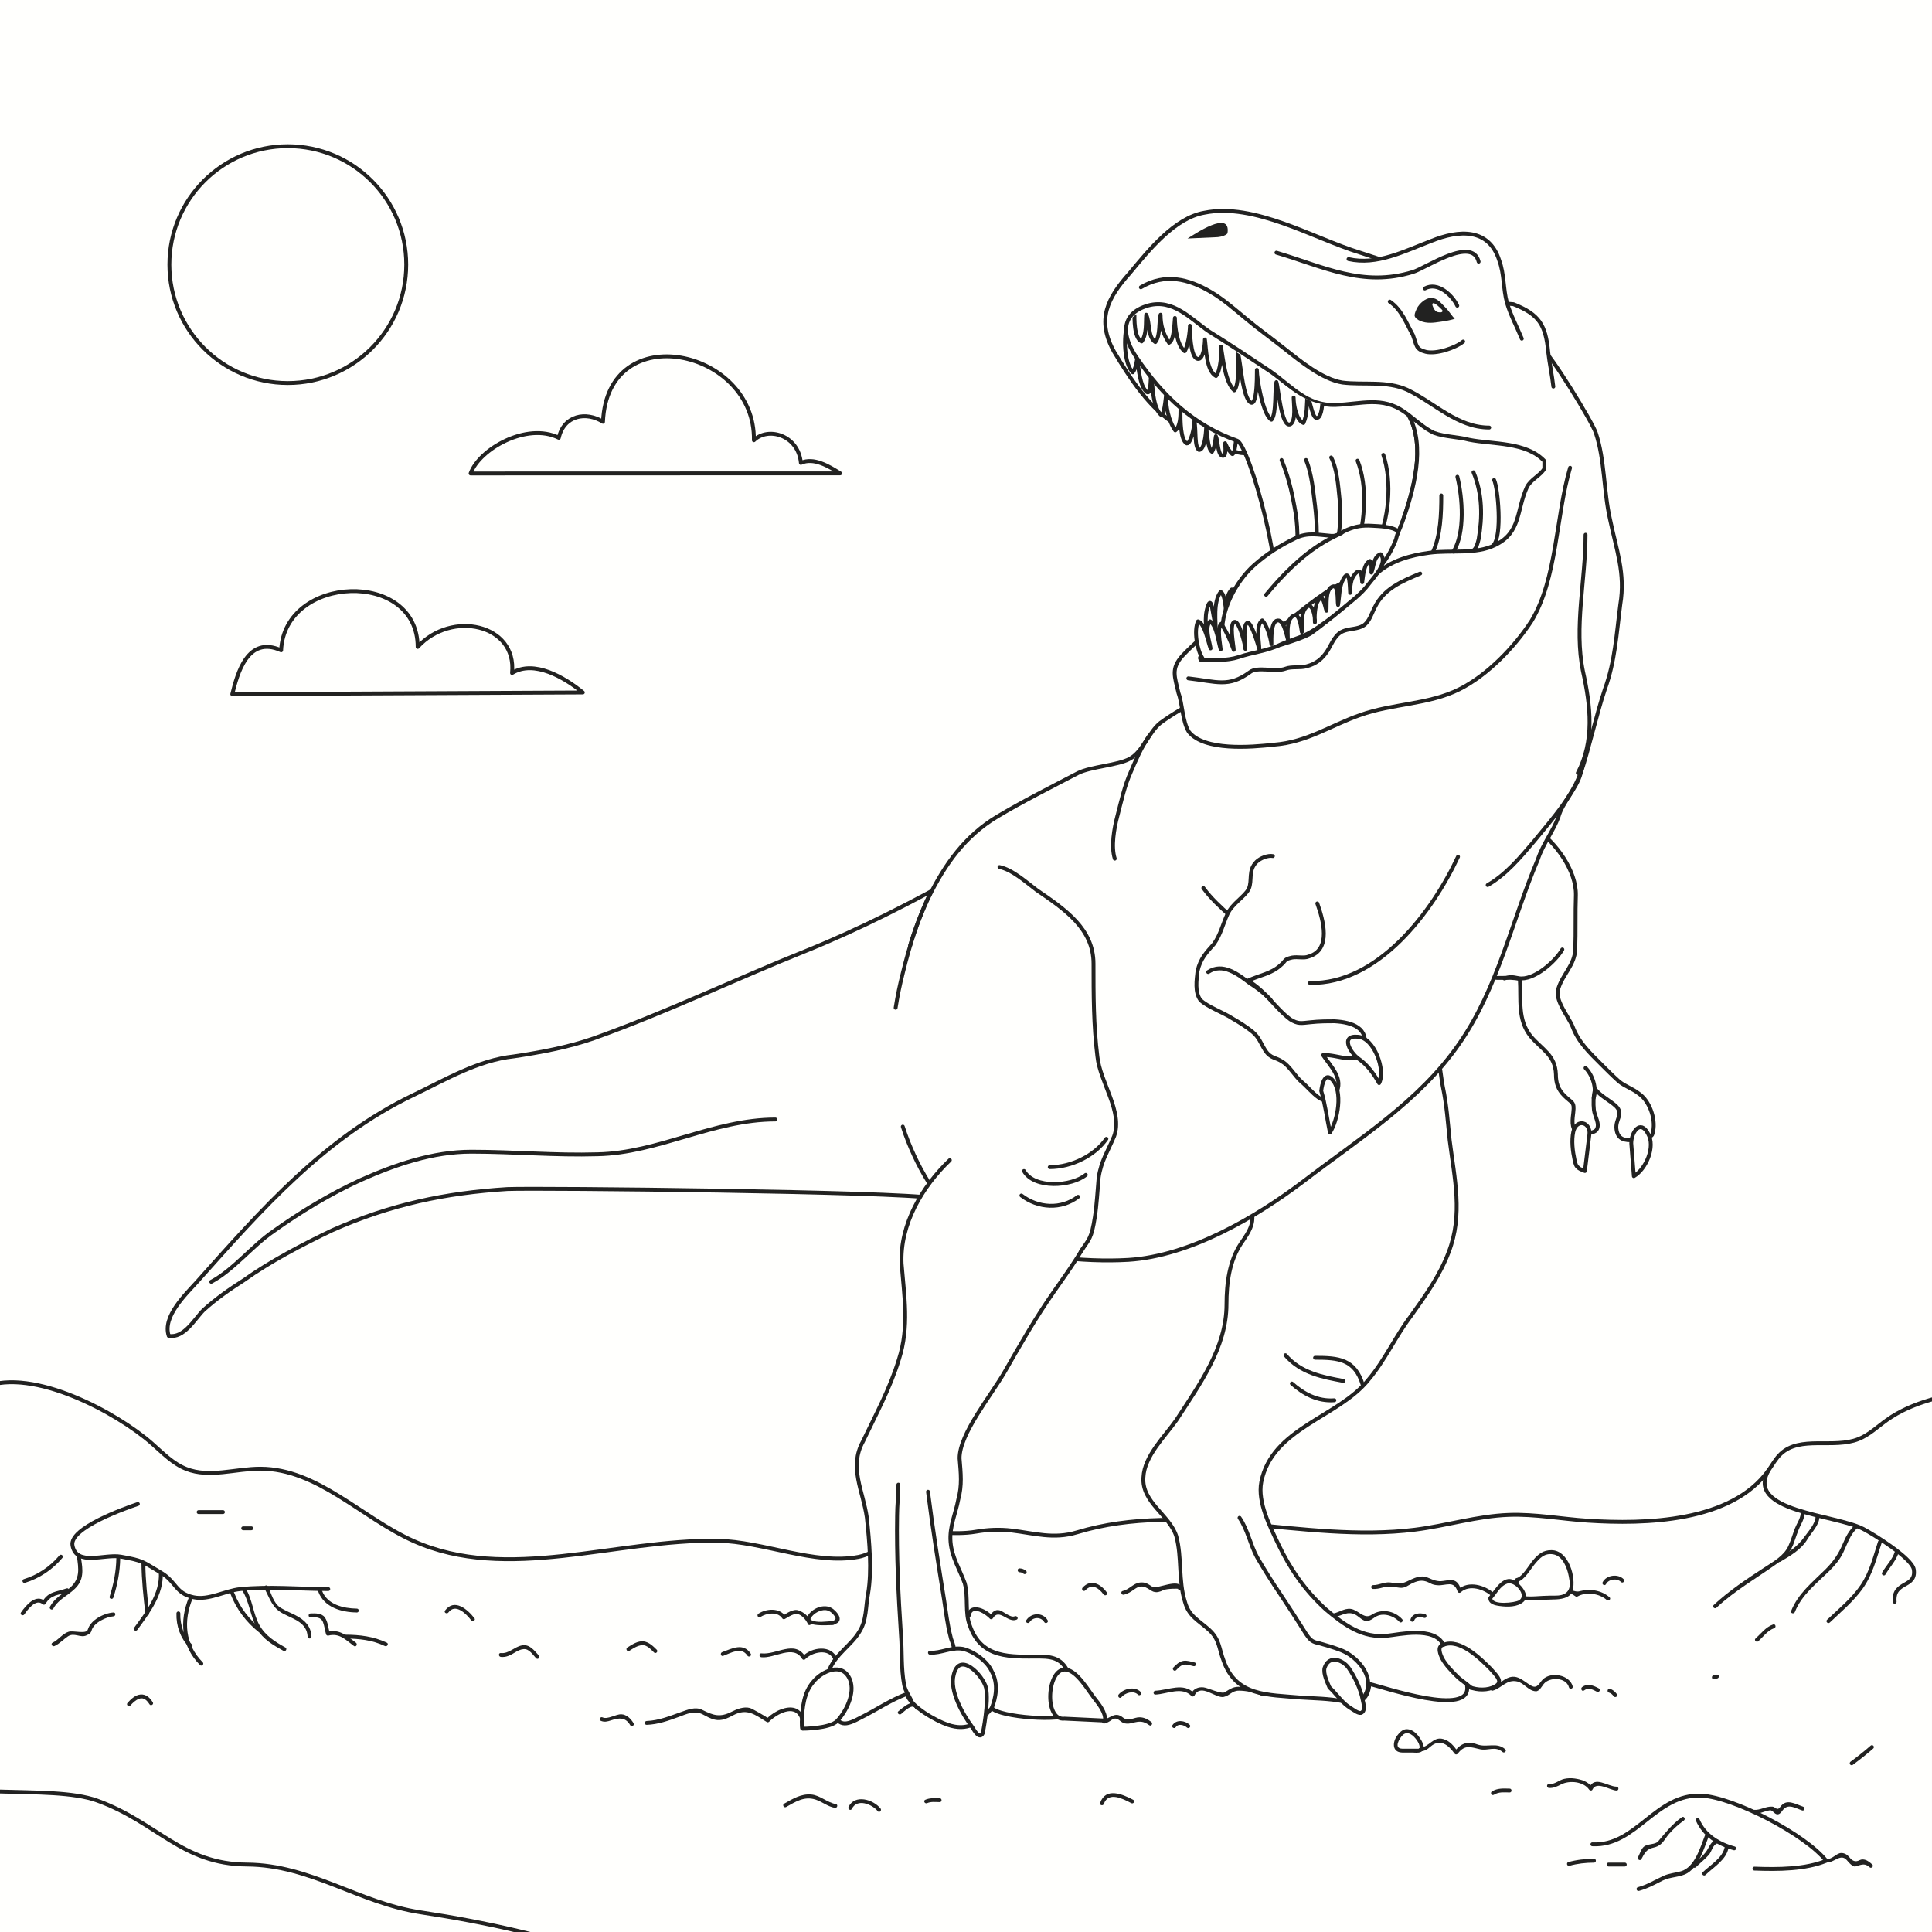<?xml version="1.0" encoding="utf-8"?>
<!-- Generator: Adobe Illustrator 27.5.0, SVG Export Plug-In . SVG Version: 6.00 Build 0)  -->
<svg version="1.1" xmlns="http://www.w3.org/2000/svg" xmlns:xlink="http://www.w3.org/1999/xlink" x="0px" y="0px"
	 viewBox="0 0 500 500" style="enable-background:new 0 0 500 500;" xml:space="preserve">
<rect x="0" y="0" width="500" height="500" fill="#808080" stroke="none"/>
<g id="BACKGROUND">
	<rect x="-0.002" y="0.001" style="fill:#FFFFFD;" width="500.001" height="500"/>
	<g>
		<g>
			<path style="fill:#222221;" d="M386.327,437.538c2.323-0.671,3.637-3.01,6.338-2.376c1.813,0.427,2.868,2.446,4.801,2.536
				c0.91,0.042,1.626-1.389,2.076-1.925c1.533-1.829,5.802-1.738,6.503,0.915c0.165,0.623,1.13,0.358,0.965-0.266
				c-0.791-2.992-5.606-3.869-7.729-1.793c-0.915,0.895-1.411,2.497-2.956,1.65c-1.19-0.652-2.117-1.56-3.395-2.082
				c-2.767-1.131-4.535,1.701-6.869,2.375C385.443,436.751,385.706,437.716,386.327,437.538L386.327,437.538z"/>
		</g>
	</g>
	<g>
		<g>
			<path style="fill:#222221;" d="M409.946,437.487c1.08-0.829,2.279-0.256,3.329,0.333c0.563,0.316,1.066-0.548,0.504-0.863
				c-1.347-0.756-2.968-1.385-4.337-0.333C408.938,437.01,409.436,437.879,409.946,437.487L409.946,437.487z"/>
		</g>
	</g>
	<g>
		<g>
			<path style="fill:#222221;" d="M416.395,438.038c0.518,0.152,0.898,0.499,1.201,0.936c0.364,0.526,1.231,0.027,0.863-0.504
				c-0.454-0.656-1.021-1.169-1.799-1.397C416.04,436.891,415.777,437.856,416.395,438.038L416.395,438.038z"/>
		</g>
	</g>
	<g>
		<g>
			<path style="fill:#222221;" d="M345.327,418.538c2.004-0.404,3.418-1.73,5.513-0.625c0.862,0.455,1.904,1.723,2.992,1.6
				c0.843-0.095,1.375-0.565,2.075-1.023c1.979-1.296,4.805-0.346,6.267,1.253c0.437,0.477,1.142-0.232,0.707-0.707
				c-2.029-2.219-5.373-2.788-7.911-1.127c-1.728,1.132-3.073-0.719-4.714-1.354c-1.879-0.727-3.475,0.672-5.194,1.019
				C344.43,417.701,344.697,418.665,345.327,418.538L345.327,418.538z"/>
		</g>
	</g>
	<g>
		<g>
			<path style="fill:#222221;" d="M366.01,419.355c0.309-1.024,1.745-0.902,2.552-0.65c0.617,0.192,0.879-0.773,0.266-0.965
				c-1.38-0.43-3.299-0.251-3.782,1.35C364.858,419.708,365.824,419.971,366.01,419.355L366.01,419.355z"/>
		</g>
	</g>
	<g>
		<g>
			<path style="fill:#222221;" d="M362.86,452.555c-2.221-0.073-0.743-2.619,0.128-3.484c1.341-1.331,2.899,0.143,3.713,1.327
				c0.365,0.532,0.711,1.184,0.71,1.844c0,0.431-0.609,0.314-0.895,0.314C365.298,452.555,364.079,452.555,362.86,452.555
				c-0.645,0-0.645,1,0,1c0.824,0,1.648,0,2.472,0c0.703,0,1.665,0.16,2.336-0.127c1.961-0.839-0.215-3.843-1.043-4.682
				c-0.69-0.699-1.619-1.267-2.627-1.242c-1.026,0.026-1.833,0.9-2.399,1.66c-1.257,1.688-1.372,4.304,1.262,4.391
				C363.506,453.577,363.504,452.577,362.86,452.555z"/>
		</g>
	</g>
	<g>
		<g>
			<path style="fill:#222221;" d="M367.694,453.222c1.074-0.056,1.684-0.474,2.477-1.172c2.569-2.263,4.69-0.397,6.258,1.757
				c0.234,0.323,0.627,0.315,0.863,0c1.824-2.431,3.4-1.614,5.77-1.103c2.029,0.438,3.926-0.923,5.779,0.704
				c0.482,0.424,1.192-0.281,0.707-0.707c-2.218-1.948-4.721-0.337-7.243-1.254c-2.524-0.919-4.273-0.28-5.876,1.855
				c0.288,0,0.575,0,0.863,0c-1.026-1.412-2.037-2.75-3.78-3.242c-2.627-0.743-3.579,2.045-5.817,2.161
				C367.053,452.255,367.05,453.255,367.694,453.222L367.694,453.222z"/>
		</g>
	</g>
	<g>
		<g>
			<path style="fill:#222221;" d="M326.946,437.957c-1.765-0.857-3.729-1.181-5.666-1.381c-2.019-0.208-2.75,0.431-4.338,1.381
				c-0.874,0.522-4.347-1.154-5.478-1.276c-1.373-0.147-2.591,0.379-3.202,1.623c0.262-0.034,0.523-0.068,0.785-0.102
				c-2.793-2.867-6.629-0.796-10.02-0.646c-0.643,0.028-0.645,1.028,0,1c3.02-0.134,6.85-2.176,9.313,0.353
				c0.213,0.219,0.643,0.189,0.785-0.102c1.641-3.337,5.458,0.814,7.59,0.349c1.613-0.353,2.114-1.645,3.972-1.618
				c1.884,0.027,4.049,0.454,5.755,1.282C327.02,439.1,327.526,438.238,326.946,437.957L326.946,437.957z"/>
		</g>
	</g>
	<g>
		<g>
			<path style="fill:#222221;" d="M295.214,437.869c-1.528-1.551-4.423-0.894-5.707,0.666c-0.406,0.493,0.297,1.205,0.707,0.707
				c0.93-1.129,3.134-1.842,4.293-0.666C294.96,439.036,295.667,438.328,295.214,437.869L295.214,437.869z"/>
		</g>
	</g>
	<g>
		<g>
			<path style="fill:#222221;" d="M309.16,430.24c-0.923-0.203-1.934-0.568-2.891-0.416c-1.076,0.17-1.876,0.95-2.596,1.711
				c-0.443,0.468,0.263,1.177,0.707,0.707c0.602-0.636,1.273-1.377,2.2-1.45c0.759-0.061,1.581,0.252,2.314,0.413
				C309.522,431.342,309.79,430.378,309.16,430.24L309.16,430.24z"/>
		</g>
	</g>
	<g>
		<g>
			<path style="fill:#222221;" d="M305.36,411.555c0.02-0.002,0.041-0.004,0.061-0.006c0.317-0.032,0.577-0.296,0.482-0.633
				c-0.751-2.685-6.491,0.472-7.654-0.259c-1.17-0.734-1.768-1.251-3.223-1.103c-1.698,0.174-2.801,1.829-4.466,2.185
				c-0.631,0.135-0.363,1.099,0.266,0.965c1.085-0.232,1.891-0.791,2.788-1.43c1.857-1.322,2.922-0.512,4.469,0.459
				c0.452,0.283,1.152,0.4,1.667,0.276c0.651-0.158,0.702-0.193,1.34-0.489c0.889-0.412,3.828-0.413,3.85-0.339
				c0.16-0.211,0.321-0.422,0.481-0.633c-0.021,0.002-0.041,0.004-0.061,0.006C304.725,410.619,304.719,411.62,305.36,411.555
				L305.36,411.555z"/>
		</g>
	</g>
	<g>
		<g>
			<path style="fill:#222221;" d="M280.881,411.576c1.694-1.843,3.496-0.62,4.715,1.064c0.374,0.518,1.242,0.02,0.863-0.504
				c-1.6-2.212-4.115-3.628-6.285-1.268C279.738,411.342,280.443,412.051,280.881,411.576L280.881,411.576z"/>
		</g>
	</g>
	<g>
		<g>
			<path style="fill:#222221;" d="M441.211,475.088c-1.193,3.071-2.643,8.206-6.194,9.201c-1.546,0.434-3.041,0.513-4.523,1.192
				c-2.215,1.017-4.22,2.279-6.599,2.924c-0.622,0.169-0.357,1.134,0.266,0.965c2.178-0.59,4.094-1.62,6.087-2.653
				c2.015-1.044,4.625-0.814,6.498-1.98c2.972-1.85,4.218-6.264,5.431-9.383C442.409,474.753,441.442,474.494,441.211,475.088
				L441.211,475.088z"/>
		</g>
	</g>
	<g>
		<g>
			<path style="fill:#222221;" d="M438.881,483.242c1.1-1.071,2.308-2.021,3.333-3.167c0.836-0.934,0.961-2.585,2.279-3.037
				c0.607-0.208,0.346-1.175-0.266-0.965c-1.096,0.376-1.617,1.242-2.128,2.23c-0.911,1.764-2.53,2.871-3.926,4.232
				C437.711,482.985,438.419,483.692,438.881,483.242L438.881,483.242z"/>
		</g>
	</g>
	<g>
		<g>
			<path style="fill:#222221;" d="M446.378,477.922c-0.509,2.914-3.738,4.698-5.704,6.612c-0.463,0.45,0.245,1.157,0.707,0.707
				c2.107-2.051,5.413-3.915,5.962-7.054C447.453,477.557,446.489,477.288,446.378,477.922L446.378,477.922z"/>
		</g>
	</g>
	<g>
		<g>
			<path style="fill:#222221;" d="M435.275,470.29c-2.485,1.752-4.229,3.984-6.164,6.266c-0.704,0.83-2.521,0.594-3.503,1.234
				c-0.859,0.559-1.228,1.996-1.68,2.847c-0.303,0.568,0.56,1.073,0.863,0.504c0.792-1.485,1.276-2.584,3.153-2.985
				c0.717-0.153,1.307-0.423,1.873-0.892c0.844-0.698,1.429-1.866,2.164-2.693c1.138-1.28,2.397-2.431,3.797-3.417
				C436.303,470.785,435.804,469.917,435.275,470.29L435.275,470.29z"/>
		</g>
	</g>
	<g>
		<g>
			<path style="fill:#222221;" d="M412.527,481.055c-2.265,0.012-4.446,0.248-6.633,0.851c-0.621,0.171-0.357,1.136,0.266,0.965
				c2.101-0.579,4.193-0.805,6.367-0.815C413.172,482.052,413.173,481.052,412.527,481.055L412.527,481.055z"/>
		</g>
	</g>
	<g>
		<g>
			<path style="fill:#222221;" d="M472.108,481.82c2.12,0.945,4.017-2.393,5.785-0.478c0.68,0.735,1.045,1.331,2.001,1.696
				c0.2,0.076,0.553-0.087,0.695-0.131c1.32-0.4,2.113-0.699,3.25,0.335c0.476,0.433,1.185-0.272,0.707-0.707
				c-0.7-0.638-1.514-1.314-2.519-1.314c-0.261,0-0.546,0.076-0.776,0.198c-1.153,0.614-1.946,0.104-2.65-0.785
				c-0.507-0.641-1.242-1.079-2.073-1.079c-1.346,0-2.571,2-3.915,1.401C472.029,480.697,471.52,481.558,472.108,481.82
				L472.108,481.82z"/>
		</g>
	</g>
	<g>
		<g>
			<path style="fill:#222221;" d="M453.86,469.388c1.451,0.142,2.769-0.7,4.194-0.88c0.729-0.092,1.146,1.047,1.972,1.047
				c0.602,0,1.022-0.648,1.333-1.065c1.384-1.861,3.311-0.526,5.034,0.048c0.613,0.204,0.874-0.762,0.266-0.965
				c-2.025-0.674-4.329-2.202-5.877,0.003c-0.876,1.25-1.265,0.039-2.089-0.021c-1.703-0.124-3.173,0.994-4.833,0.833
				C453.219,468.326,453.225,469.327,453.86,469.388L453.86,469.388z"/>
		</g>
	</g>
	<g>
		<g>
			<path style="fill:#222221;" d="M418.36,462.388c-2.356-0.05-5.646-2.953-7.099,0.248c0.288,0,0.575,0,0.863,0
				c-1.098-1.584-2.783-2.119-4.637-2.371c-0.903-0.122-1.779-0.096-2.664,0.1c-1.421,0.314-2.395,1.462-3.964,1.356
				c-0.645-0.043-0.64,0.957,0,1c1.194,0.08,2.135-0.4,3.179-0.933c2.135-1.086,5.755-0.765,7.223,1.352
				c0.191,0.276,0.695,0.371,0.863,0c1.051-2.314,4.52,0.212,6.235,0.248C419.006,463.402,419.004,462.402,418.36,462.388
				L418.36,462.388z"/>
		</g>
	</g>
	<g>
		<g>
			<path style="fill:#222221;" d="M390.693,462.888c-1.655-0.018-3.117-0.18-4.585,0.735c-0.546,0.34-0.045,1.205,0.504,0.863
				c1.304-0.813,2.62-0.614,4.081-0.599C391.339,463.895,391.338,462.895,390.693,462.888L390.693,462.888z"/>
		</g>
	</g>
	<g>
		<g>
			<path style="fill:#222221;" d="M251.194,418.222c0.37-2.944,4.156-0.256,4.98,0.688c0.215,0.246,0.631,0.163,0.785-0.102
				c1.614-2.75,3.898,1.354,6.153,0.346c0.588-0.263,0.079-1.124-0.504-0.863c-1.069,0.479-2.828-1.228-3.898-1.544
				c-1.225-0.361-2.07,0.631-2.614,1.558c0.262-0.034,0.523-0.067,0.785-0.102c-1.736-1.989-6.199-3.866-6.687,0.02
				C250.114,418.861,251.115,418.853,251.194,418.222L251.194,418.222z"/>
		</g>
	</g>
	<g>
		<g>
			<path style="fill:#222221;" d="M266.459,419.808c0.9-1.368,2.94-1.434,3.804,0c0.332,0.552,1.197,0.05,0.863-0.504
				c-1.262-2.096-4.221-1.991-5.53,0C265.24,419.844,266.107,420.344,266.459,419.808L266.459,419.808z"/>
		</g>
	</g>
	<g>
		<g>
			<path style="fill:#222221;" d="M263.86,406.889c0.368,0.013,0.703,0.103,0.98,0.354c0.477,0.432,1.187-0.273,0.707-0.707
				c-0.478-0.433-1.047-0.625-1.687-0.647C263.215,405.868,263.217,406.868,263.86,406.889L263.86,406.889z"/>
		</g>
	</g>
	<g>
		<g>
			<path style="fill:#222221;" d="M285.826,446.039c0.707-0.164,1.216-0.459,1.808-0.884c1.605-1.155,2.201,0.63,3.456,0.857
				c0.723,0.13,1.308,0.052,2.017-0.13c1.785-0.458,2.739-0.541,4.335,0.606c0.524,0.378,1.022-0.49,0.504-0.863
				c-0.953-0.687-1.793-1.161-2.98-1.193c-1.538-0.043-2.866,1.263-4.382,0.04c-2.002-1.616-3.157,0.171-5.023,0.603
				C284.933,445.219,285.198,446.183,285.826,446.039L285.826,446.039z"/>
		</g>
	</g>
	<g>
		<g>
			<path style="fill:#222221;" d="M304.292,446.974c0.638-0.981,2.173-0.557,2.882,0.102c0.472,0.438,1.181-0.268,0.707-0.707
				c-1.209-1.122-3.443-1.452-4.452,0.102C303.076,447.012,303.942,447.513,304.292,446.974L304.292,446.974z"/>
		</g>
	</g>
	<g>
		<g>
			<path style="fill:#222221;" d="M237.842,441.923c-1.138-2.789-3.954-0.183-5.335,0.945c-0.5,0.408,0.212,1.111,0.707,0.707
				c0.689-0.562,3.026-2.95,3.665-1.387C237.119,442.778,238.086,442.521,237.842,441.923L237.842,441.923z"/>
		</g>
	</g>
	<g>
		<g>
			<path style="fill:#222221;" d="M216.676,429.256c-1.463-3.735-6.64-3.015-9.002-0.554c0.262,0.034,0.523,0.067,0.785,0.102
				c-2.752-4.573-7.466-0.456-11.432-0.915c-0.64-0.074-0.633,0.927,0,1c3.42,0.397,8.269-3.401,10.568,0.419
				c0.163,0.271,0.559,0.337,0.785,0.102c1.749-1.822,6.141-2.927,7.332,0.112C215.944,430.116,216.912,429.858,216.676,429.256
				L216.676,429.256z"/>
		</g>
	</g>
	<g>
		<g>
			<path style="fill:#222221;" d="M194.292,427.97c-1.911-2.92-4.792-1.365-7.398-0.396c-0.599,0.223-0.34,1.189,0.266,0.965
				c2.031-0.755,4.706-2.451,6.269-0.065C193.78,429.011,194.646,428.511,194.292,427.97L194.292,427.97z"/>
		</g>
	</g>
	<g>
		<g>
			<path style="fill:#222221;" d="M215.527,419.556c-1.699,0.015-4.059,0.548-5.614-0.305c-0.389-0.213,0.047-0.703,0.217-0.913
				c0.726-0.9,1.866-1.495,3.004-1.641c1.253-0.16,2.255,0.653,2.906,1.626c0.564,0.844-0.154,0.995-0.766,1.301
				c-0.577,0.288-0.07,1.151,0.505,0.863c0.628-0.314,1.383-0.524,1.514-1.305c0.169-1.01-0.827-2.054-1.513-2.643
				c-1.996-1.717-5.189-0.588-6.58,1.371c-2.371,3.339,4.892,2.657,6.326,2.646C216.171,420.55,216.172,419.55,215.527,419.556z"/>
		</g>
	</g>
	<g>
		<g>
			<path style="fill:#222221;" d="M209.958,419.804c-0.618-1.438-1.827-2.526-3.299-3.039c-1.355-0.473-2.996,0.716-4.052,1.359
				c0.228,0.06,0.456,0.119,0.684,0.18c-1.504-2.271-4.947-2.044-7.018-0.68c-0.536,0.353-0.036,1.22,0.505,0.863
				c1.533-1.01,4.437-1.51,5.649,0.32c0.148,0.224,0.441,0.327,0.684,0.18c0.79-0.481,1.52-0.928,2.407-1.227
				c1.534-0.518,3.081,1.396,3.575,2.547C209.349,420.9,210.21,420.389,209.958,419.804L209.958,419.804z"/>
		</g>
	</g>
	<g>
		<g>
			<path style="fill:#222221;" d="M208.009,444.423c-1.017-2.671-3.338-2.971-5.833-2.069c-1.323,0.478-2.526,1.298-3.563,2.236
				c0.083-0.074-3.934-2.411-4.544-2.568c-1.632-0.421-3.363,0.287-4.793,1.008c-2.957,1.488-4.683,0.919-7.534-0.523
				c-1.773-0.897-3.81-0.029-5.515,0.567c-2.929,1.025-5.719,2.199-8.867,2.315c-0.643,0.023-0.645,1.023,0,1
				c2.94-0.108,5.618-1.064,8.356-2.071c1.991-0.732,4.002-1.716,6.096-0.657c1.122,0.567,1.936,1.1,3.181,1.388
				c1.743,0.401,3.297-0.365,4.788-1.155c3.616-1.917,5.679-0.064,8.661,1.761c0.19,0.116,0.451,0.08,0.606-0.078
				c1.85-1.885,6.581-4.609,7.998-0.887C207.272,445.286,208.239,445.027,208.009,444.423L208.009,444.423z"/>
		</g>
	</g>
	<g>
		<g>
			<path style="fill:#222221;" d="M163.959,445.97c-0.635-1.107-1.791-2.278-3.167-2.316c-1.446-0.039-3.55,1.413-4.846,0.804
				c-0.58-0.272-1.088,0.589-0.505,0.863c0.92,0.433,1.762,0.217,2.695-0.092c2.01-0.666,3.732-0.893,4.96,1.245
				C163.417,447.034,164.281,446.53,163.959,445.97L163.959,445.97z"/>
		</g>
	</g>
	<g>
		<g>
			<path style="fill:#222221;" d="M203.446,467.654c2.427-1.36,4.706-2.859,7.596-1.931c1.786,0.573,3.124,1.81,5.019,2.148
				c0.63,0.112,0.9-0.852,0.266-0.965c-2.277-0.407-4.061-2.291-6.379-2.488c-2.666-0.228-4.767,1.117-7.006,2.372
				C202.379,467.106,202.883,467.969,203.446,467.654L203.446,467.654z"/>
		</g>
	</g>
	<g>
		<g>
			<path style="fill:#222221;" d="M220.459,468.141c1.341-2.785,5.218-1.249,6.715,0.602c0.406,0.502,1.108-0.211,0.707-0.707
				c-1.909-2.36-6.659-3.776-8.285-0.398C219.317,468.215,220.179,468.722,220.459,468.141L220.459,468.141z"/>
		</g>
	</g>
	<g>
		<g>
			<path style="fill:#222221;" d="M239.946,466.654c0.999-0.45,2.185-0.273,3.248-0.265c0.645,0.005,0.645-0.995,0-1
				c-1.279-0.01-2.555-0.138-3.752,0.401C238.854,466.055,239.363,466.917,239.946,466.654L239.946,466.654z"/>
		</g>
	</g>
	<g>
		<g>
			<path style="fill:#222221;" d="M285.676,466.855c1.164-3.32,4.967-1.33,7.1-0.201c0.569,0.302,1.074-0.562,0.504-0.863
				c-2.823-1.495-7.127-3.312-8.568,0.799C284.497,467.2,285.464,467.46,285.676,466.855L285.676,466.855z"/>
		</g>
	</g>
	<g>
		<g>
			<path style="fill:#222221;" d="M169.964,426.952c-0.946-0.934-1.973-1.962-3.346-2.16c-1.525-0.22-3.045,0.814-4.26,1.582
				c-0.544,0.343-0.042,1.209,0.505,0.863c1.02-0.643,2.128-1.408,3.37-1.474c1.208-0.064,2.25,1.132,3.024,1.895
				C169.716,428.112,170.424,427.405,169.964,426.952L169.964,426.952z"/>
		</g>
	</g>
	<g>
		<g>
			<path style="fill:#222221;" d="M139.464,428.452c-1.244-1.311-2.393-3.046-4.458-2.618c-1.927,0.399-3.338,2.199-5.396,1.972
				c-0.641-0.071-0.634,0.93,0,1c1.379,0.152,2.463-0.423,3.611-1.12c0.734-0.446,1.441-0.832,2.319-0.901
				c1.402-0.11,2.377,1.491,3.216,2.375C139.202,429.628,139.908,428.918,139.464,428.452L139.464,428.452z"/>
		</g>
	</g>
	<g>
		<g>
			<path style="fill:#222221;" d="M59.628,412.438c1.475,3.891,4.097,7.414,7.378,9.971c0.502,0.392,1.215-0.311,0.707-0.707
				c-3.143-2.448-5.706-5.796-7.122-9.529C60.366,411.576,59.399,411.835,59.628,412.438L59.628,412.438z"/>
		</g>
	</g>
	<g>
		<g>
			<path style="fill:#222221;" d="M62.679,411.557c1.903,3.02,2.114,6.832,3.855,9.98c1.495,2.703,4.22,4.242,6.824,5.699
				c0.563,0.316,1.067-0.549,0.505-0.863c-2.736-1.53-5.192-3.039-6.749-5.853c-1.651-2.985-1.751-6.58-3.572-9.468
				C63.199,410.509,62.333,411.01,62.679,411.557L62.679,411.557z"/>
		</g>
	</g>
	<g>
		<g>
			<path style="fill:#222221;" d="M68.429,411.057c1.504,2.793,1.97,5.054,4.888,6.574c2.706,1.41,6.12,2.295,6.294,5.924
				c0.031,0.642,1.031,0.645,1,0c-0.132-2.762-1.773-4.314-4.123-5.525c-1.289-0.665-2.639-1.178-3.873-1.947
				c-1.887-1.178-2.331-3.685-3.323-5.529C68.986,409.985,68.123,410.49,68.429,411.057L68.429,411.057z"/>
		</g>
	</g>
	<g>
		<g>
			<path style="fill:#222221;" d="M80.36,418.555c1.302-0.046,2.713-0.13,3.248,1.301c0.367,0.98,0.48,2.075,0.77,3.082
				c0.076,0.267,0.348,0.416,0.615,0.35c2.898-0.725,4.473,1.133,6.615,2.699c0.521,0.382,1.02-0.487,0.505-0.863
				c-2.445-1.788-4.166-3.605-7.385-2.801c0.205,0.117,0.41,0.233,0.615,0.35c-0.381-1.329-0.462-2.894-1.254-4.061
				c-0.787-1.162-2.513-1.099-3.728-1.056C79.717,417.578,79.715,418.578,80.36,418.555L80.36,418.555z"/>
		</g>
	</g>
	<g>
		<g>
			<path style="fill:#222221;" d="M89.36,424.055c3.584,0.018,6.971,0.378,10.248,1.932c0.58,0.275,1.087-0.587,0.505-0.863
				c-3.445-1.633-6.975-2.05-10.752-2.068C88.715,423.052,88.716,424.052,89.36,424.055L89.36,424.055z"/>
		</g>
	</g>
	<g>
		<g>
			<path style="fill:#222221;" d="M82.378,411.938c1.547,4.079,5.984,5.312,9.982,5.367c0.645,0.009,0.645-0.991,0-1
				c-3.484-0.049-7.644-1.011-9.018-4.633C83.116,411.076,82.149,411.335,82.378,411.938L82.378,411.938z"/>
		</g>
	</g>
	<g>
		<g>
			<path style="fill:#222221;" d="M48.879,413.422c-2.543,6.15-1.937,12.663,2.878,17.486c0.456,0.457,1.163-0.25,0.707-0.707
				c-4.592-4.6-5.025-10.698-2.622-16.514C50.089,413.092,49.121,412.836,48.879,413.422L48.879,413.422z"/>
		</g>
	</g>
	<g>
		<g>
			<path style="fill:#222221;" d="M36.61,404.555c0.034,4.359,0.517,8.673,1,13c0.071,0.634,1.072,0.641,1,0
				c-0.483-4.327-0.966-8.641-1-13C37.605,403.911,36.605,403.91,36.61,404.555L36.61,404.555z"/>
		</g>
	</g>
	<g>
		<g>
			<path style="fill:#222221;" d="M41.11,407.055c0.308,5.373-3.419,10.138-6.432,14.248c-0.382,0.521,0.486,1.019,0.863,0.504
				c3.121-4.258,6.888-9.182,6.568-14.752C42.074,406.415,41.073,406.411,41.11,407.055L41.11,407.055z"/>
		</g>
	</g>
	<g>
		<g>
			<path style="fill:#222221;" d="M30.11,403.305c-0.052,3.324-0.721,6.707-1.732,9.867c-0.197,0.616,0.768,0.877,0.964,0.266
				c1.037-3.239,1.714-6.724,1.768-10.133C31.121,402.66,30.121,402.661,30.11,403.305L30.11,403.305z"/>
		</g>
	</g>
	<g>
		<g>
			<path style="fill:#222221;" d="M19.878,402.688c0.489,3.326,0.925,5.95-1.885,8.312c-1.844,1.55-3.89,2.604-5.065,4.804
				c-0.304,0.568,0.559,1.073,0.863,0.504c1.452-2.715,4.508-3.613,6.319-5.965c1.817-2.359,1.136-5.172,0.731-7.92
				C20.749,401.786,19.785,402.057,19.878,402.688L19.878,402.688z"/>
		</g>
	</g>
	<g>
		<g>
			<path style="fill:#222221;" d="M17.228,411.073c-2.732,0.969-4.675,0.737-6.299,3.48c0.262-0.034,0.523-0.068,0.785-0.102
				c-2.371-2.137-4.964,0.949-6.285,2.852c-0.369,0.531,0.498,1.03,0.863,0.504c0.773-1.113,2.988-4.204,4.715-2.648
				c0.239,0.215,0.615,0.187,0.785-0.102c1.46-2.464,3.331-2.18,5.701-3.02C18.097,411.824,17.837,410.857,17.228,411.073
				L17.228,411.073z"/>
		</g>
	</g>
	<g>
		<g>
			<path style="fill:#222221;" d="M29.36,417.305c-2.414,0.162-5.919,1.895-6.644,4.443c-0.352,1.236-3.761,0.18-4.928,0.534
				c-1.617,0.492-2.659,2.139-4.18,2.841c-0.585,0.27-0.077,1.132,0.505,0.863c1.349-0.622,2.25-1.692,3.474-2.506
				c1.609-1.07,3.246,0.495,4.776-0.244c0.633-0.306,1.131-0.525,1.317-1.223c0.556-2.084,3.822-3.584,5.68-3.709
				C30,418.262,30.004,417.262,29.36,417.305L29.36,417.305z"/>
		</g>
	</g>
	<g>
		<g>
			<path style="fill:#222221;" d="M33.714,441.409c0.652-0.726,1.365-1.427,2.294-1.777c1.208-0.456,2.086,0.491,2.67,1.426
				c0.341,0.546,1.206,0.044,0.863-0.504c-0.73-1.17-1.716-2.142-3.187-2.017c-1.354,0.114-2.492,1.213-3.349,2.166
				C32.577,441.18,33.282,441.889,33.714,441.409L33.714,441.409z"/>
		</g>
	</g>
	<g>
		<g>
			<path style="fill:#222221;" d="M116.042,417.307c1.841-2.483,4.614,0.349,5.887,2c0.388,0.504,1.257,0.007,0.863-0.504
				c-1.802-2.341-5.209-5.245-7.613-2C114.794,417.322,115.663,417.82,116.042,417.307L116.042,417.307z"/>
		</g>
	</g>
</g>
<g id="OBJECTS">
	<g>
		<defs>
			<rect id="SVGID_1_" x="-0.001" y="0.001" width="500" height="500"/>
		</defs>
		<clipPath id="SVGID_00000085972361626236765840000007232594507598196385_">
			<use xlink:href="#SVGID_1_"  style="overflow:visible;"/>
		</clipPath>
		<g style="clip-path:url(#SVGID_00000085972361626236765840000007232594507598196385_);">
			<path style="fill:none;stroke:#222221;stroke-linecap:round;stroke-linejoin:round;stroke-miterlimit:10;" d="M530.377,407.936
				c4.24,18.735,1.422,40.792,0.1,59.828c-0.93,13.385,0.169,35.663-13.729,43.19c-23.027,12.47-53.725,10.624-78.418,12.708
				c-47.968,4.047-94.392,0.636-142.283-2.073c-45.097-2.55-90.558,5.272-135.47,0.862c-20.804-2.043-40.974-8.815-61.763-11.414
				c-17.871-2.235-35.767-3.796-53.677-5.409c-20.688-1.864-74.805,11.528-90.203-7.677c-3.216-4.012,13.741-20.603,15.988-24.351
				c7.822-13.045,20.003-18.802,19.641-35.832c-0.392-18.299-2.389-36.514-2.039-54.848c0.167-8.709-1.343-20.401,7.477-23.963
				c12.607-5.092,34.323,6.706,43.298,14.6c2.795,2.458,5.457,5.243,8.919,6.608c6.012,2.371,12.741-0.091,19.203-0.072
				c14.789,0.044,26.117,12.682,39.617,18.721c24.232,10.841,52.179-0.484,78.722-0.066c11.67,0.184,25.132,6.326,36.419,4.168
				c4.262-0.815,7.73-4.471,12.007-5.568c6.126-1.573,12.234,0.123,18.448-0.961c2.987-0.522,6.114-0.649,9.158-0.286
				c5.915,0.706,10.894,2.298,16.928,0.468c28.206-8.552,58.521,2.912,87.471-0.691c8.143-1.014,16.096-3.535,24.297-3.829
				c6.836-0.245,13.624,1.067,20.45,1.504c14.715,0.942,37.156,0.474,46.787-13.079c1.018-1.434,1.855-3.022,3.136-4.228
				c5.064-4.77,13.626-1.248,20.096-3.805c2.755-1.089,4.941-3.217,7.354-4.936c6.674-4.756,15.026-6.348,23.088-7.821
				c2.069-0.378,4.344-0.725,6.164,0.332c2.118,1.229,2.846,3.884,3.387,6.271C524.092,380.17,527.234,394.053,530.377,407.936z"/>
			<g>
				<path style="fill:none;stroke:#222221;stroke-linecap:round;stroke-linejoin:round;stroke-miterlimit:10;" d="M457.725,380.474
					c-6.197,10.748,17.119,11.448,24.398,15.169c2.586,1.322,12.72,7.584,13.167,10.522c0.744,4.878-5.422,2.835-4.956,8.369"/>
				<path style="fill:none;stroke:#222221;stroke-linecap:round;stroke-linejoin:round;stroke-miterlimit:10;" d="M35.679,389.228
					c-3.348,1.146-17.779,6.218-16.922,10.743c1.034,5.467,8.323,2.116,12.545,2.889c5.735,1.049,5.318,1.133,10.489,4.228
					c3.833,2.294,3.559,5.25,8.284,6.274c3.942,0.855,8.175-1.708,12.105-2.11c7.445-0.762,15.298-0.004,22.78-0.004"/>
				<path style="fill:none;stroke:#222221;stroke-linecap:round;stroke-linejoin:round;stroke-miterlimit:10;" d="M51.407,391.326
					c2.097,0,4.194,0,6.292,0"/>
				<path style="fill:none;stroke:#222221;stroke-linecap:round;stroke-linejoin:round;stroke-miterlimit:10;" d="M62.941,395.52
					c0.699,0,1.398,0,2.097,0"/>
				<path style="fill:none;stroke:#222221;stroke-linecap:round;stroke-linejoin:round;stroke-miterlimit:10;" d="M15.757,402.86
					c-2.49,2.967-5.818,5.194-9.437,6.291"/>
				<path style="fill:none;stroke:#222221;stroke-linecap:round;stroke-linejoin:round;stroke-miterlimit:10;" d="M46.165,417.54
					c-0.088,3.19,0.998,6.19,3.146,8.388"/>
				<path style="fill:none;stroke:#222221;stroke-linecap:round;stroke-linejoin:round;stroke-miterlimit:10;" d="M412.105,477.306
					c11.36,0.594,16.388-13.218,28.311-12.581c8.333,0.445,26.873,10.056,32.212,16.854c-5.425,2.208-12.322,2.249-18.581,2.019"/>
				<path style="fill:none;stroke:#222221;stroke-linecap:round;stroke-linejoin:round;stroke-miterlimit:10;" d="M416.3,482.548
					c1.398,0,2.796,0,4.194,0"/>
				<path style="fill:none;stroke:#222221;stroke-linecap:round;stroke-linejoin:round;stroke-miterlimit:10;" d="M439.367,471.014
					c1.717,3.905,5.206,6.172,9.438,7.34"/>
				<path style="fill:none;stroke:#222221;stroke-linecap:round;stroke-linejoin:round;stroke-miterlimit:10;" d="M-21.991,458.432
					c8.561,8.299,34.823,3.088,47.181,7.573c15.562,5.647,21.8,16.439,38.746,16.543c16.423,0.101,28.929,9.933,44.854,12.35
					c17.647,2.679,32.622,6.155,49.569,11.767"/>
				<path style="fill:none;stroke:#222221;stroke-linecap:round;stroke-linejoin:round;stroke-miterlimit:10;" d="M479.212,456.336
					c1.789-1.308,3.871-2.972,5.243-4.194"/>
			</g>
		</g>
	</g>
	<g>
		<g>
			<path style="fill:#FFFFFD;stroke:#222221;stroke-linecap:round;stroke-linejoin:round;stroke-miterlimit:10;" d="
				M249.334,226.055c-13,7.333-26.667,14.333-40.667,20c-18.333,7.333-36.333,16-55,22.667c-6.667,2.333-14,3.666-20.667,4.666
				c-9.333,1-17.666,6-26,10c-23,11-39.334,29.667-56,48.334c-3,3.333-9,9-7.333,14c4,0.666,6.667-4.334,9-6.667
				c3.333-3,6.667-5.333,10.333-7.667c7-5,15.333-9.333,23-13c15-6.666,29.333-9.666,45.333-10.666c8.667-0.334,101,0.666,110,2.333
				c7.333,1.333,9,3.667,12.334-4c3.334-8.333,6.667-16.667,9.334-25L249.334,226.055z"/>
			<path style="fill:none;stroke:#222221;stroke-linecap:round;stroke-linejoin:round;stroke-miterlimit:10;" d="M54.667,331.722
				c5.667-3,10.667-9.333,16-13c7-5,14.667-9.667,22.667-13.333c9-4,18.667-7.334,28.667-7.334c11,0,21.666,1,32.666,0.667
				c15.667-0.333,30-9,46-9"/>
		</g>
		<g>
			<g>
				<path style="fill:#FFFFFD;stroke:#222221;stroke-linecap:round;stroke-linejoin:round;stroke-miterlimit:10;" d="
					M397.502,214.555c5.167,3.5,10.5,10.833,10.333,17.166c-0.166,4.667,0,9.334-0.166,14c-0.167,4-3.167,6.334-4.334,10.001
					c-1.166,3,2.5,7.166,3.667,10c1.5,4,4.333,6.666,7.333,9.666c1.5,1.5,3,3,4.667,4.5c1.667,1.334,3.5,1.834,5.167,3.167
					c2.666,1.833,4.333,6.333,3.666,9.667c-0.333,1.333-0.166,1.166-1.666,1.5c-1,0.333-2.167,0.666-3.334,0.833
					c-2.333,0.167-4.166-0.167-4.5-2.833c-0.333-2.667,2-3.834-0.166-6c-1.667-1.5-3.834-2.5-5.334-4.334
					c-0.5,1.5-0.5,3.834-0.333,5.334c0.167,1.666,1.667,3.666,0.667,5.166c-0.667,1-4,1.167-5,0.667c-1.667-1-1.167-3.667-1-5.167
					c0.333-2.833-0.334-2.333-2.334-4.333c-1.666-1.667-2.166-3.333-2.166-5.5c-0.167-5-3.5-6.333-6.5-9.833
					c-3.5-4.334-2.5-9.5-2.834-14.834c-3-0.833-6.333,0.334-9.5-1c0,0,0.334,0,0.334-0.166L397.502,214.555z"/>
				<path style="fill:none;stroke:#222221;stroke-linecap:round;stroke-linejoin:round;stroke-miterlimit:10;" d="M389.335,253.222
					c1.5-0.5,2.007-0.401,3.65-0.079c3.85,0.755,9.517-4.254,11.35-7.421"/>
				<path style="fill:#FFFFFD;stroke:#222221;stroke-linecap:round;stroke-linejoin:round;stroke-miterlimit:10;" d="
					M411.335,293.555c0.334-3.167-3.333-4.167-4.166-0.667c-0.5,2.334-0.167,5,0.333,7.334c0.333,1.333,0.333,1.5,1.167,2.166
					c0.166,0.167,1.5,0.667,1.5,0.667L411.335,293.555z"/>
				<path style="fill:#FFFFFD;stroke:#222221;stroke-linecap:round;stroke-linejoin:round;stroke-miterlimit:10;" d="
					M422.169,295.888c0-2.833,2.333-6.333,4.333-2.5c2,3.334-0.5,9.167-3.667,11L422.169,295.888z"/>
				<path style="fill:none;stroke:#222221;stroke-linecap:round;stroke-linejoin:round;stroke-miterlimit:10;" d="M412.442,284.173
					c0.833-2.5-0.273-5.951-2.107-7.785"/>
			</g>
			<g>
				<path style="fill:#FFFFFD;stroke:#222221;stroke-linecap:round;stroke-linejoin:round;stroke-miterlimit:10;" d="
					M323.418,312.055c1.75,4,0,6.5-2.25,9.75c-3,4.5-3.75,10.25-3.75,15.75c0,11.25-7,20.75-13,30c-3,4.25-8.25,9.25-8.5,14.75
					c-0.5,6.5,6.75,9.75,8.5,15.25c1.5,5.5,0.5,11.5,2.25,17c1,3.75,3.5,4.75,6.25,7.25s2.5,4.75,3.75,8
					c3.25,9.25,11.5,8.75,19.75,9.5c3.75,0.25,7.5,0.25,11.25,1c4,0.75,6.25,0,6.75-4.5c3.5,0.75,26.5,8.75,25.25,0.5
					c1.75,1,4.5,1.25,6.5,0.5c3.25-1.25,1.5-2.75-0.5-5c-2.5-2.5-7.875-7.875-12.125-6.125c-2.273-4.879-11.625-2.625-14.375-2.375
					c-6.5,0.75-11.25-2.75-16-6.75c-5.5-5-9.25-10.5-12.25-16.75c-2.25-4.75-5.5-11-4.5-16.25c2.75-14,20-16.75,27.75-26.5
					c4.25-5,7-11.25,11-16.5c3.75-5.25,7.5-10.5,9.75-16.5c3.75-9.75,1.5-19,0.25-29c-0.5-4.75-0.75-9-1.75-13.75
					c-0.5-2-1-10-2.75-10.5L323.418,312.055z"/>
				<path style="fill:#FFFFFD;stroke:#222221;stroke-linecap:round;stroke-linejoin:round;stroke-miterlimit:10;" d="
					M373.543,425.68c-1.75,0.375-0.75,2.625-0.25,3.625c1,1.75,2.375,3.125,3.75,4.5c1.125,1.125,2.5,1.875,3.625,3"/>
				<path style="fill:none;stroke:#222221;stroke-linecap:round;stroke-linejoin:round;stroke-miterlimit:10;" d="M320.793,392.805
					c2.125,3.125,2.75,6.875,4.5,10.125c1.875,3.25,4,6.625,6.125,9.75c2.25,3.375,4.5,6.875,6.625,10.25
					c1.125,1.625,1.625,2,3.5,2.375c1.75,0.5,3.5,1,5.125,1.625c4.125,1.375,9.469,6.824,6.625,11.75"/>
				<path style="fill:#FFFFFD;stroke:#222221;stroke-linecap:round;stroke-linejoin:round;stroke-miterlimit:10;" d="
					M344.043,436.68c-0.5-1.25-1.625-3.5-1.25-5c1.125-3.5,4.75-2.125,6.25,0c1.625,2.375,3.125,5.5,3.625,8.25
					c0.25,1.125,0.75,3-0.5,3.375c-0.75,0.125-2-0.875-2.625-1.25c-1.875-1.125-3.125-2.875-4.625-4.5L344.043,436.68z"/>
				<g>
					<path style="fill:none;stroke:#222221;stroke-linecap:round;stroke-linejoin:round;stroke-miterlimit:10;" d="M340.335,351.388
						c6,0,10.333,0.334,12.333,7"/>
					<path style="fill:none;stroke:#222221;stroke-linecap:round;stroke-linejoin:round;stroke-miterlimit:10;" d="M347.668,357.388
						c-5.333-1-11-2-15-6.666"/>
					<path style="fill:none;stroke:#222221;stroke-linecap:round;stroke-linejoin:round;stroke-miterlimit:10;" d="M334.335,358.055
						c3,2.667,6.667,4.667,11,4.333"/>
				</g>
			</g>
			<g>
				<path style="fill:#FFFFFD;" d="M273.416,325.381c6.219,0.734,12.493,1.022,18.585,0.674c16-1,33-11,45.334-20.333
					c14.333-11,30-20.667,40.333-35.667c10-14.333,13.667-32,20.333-47.667c1.334-4,4-7.333,5.334-11c1-3.667,4.666-7.333,5.666-11
					c2.334-7,4-15,6.334-22c2.666-7.333,3-14.333,4-22c1.333-8-1-14-2.667-22c-1.667-7.334-1.333-15.334-3.667-22.334
					c-1-3-11.667-20.333-14-22c-4.667-3.666-2.666,13.334-5.666,16.334c-8,8.333-13.667,17.333-20,26.667c-7.334,10.667-17,19-27,27
					c-7.667,6-16.667,10-24.667,15c-7,4-15,7.333-21.333,12c-3,2.333-4.667,7.667-8,9.333c-3,1.667-10,2-13.334,3.667
					c-7,3.667-14.333,7.333-21,11.333c-14.334,8.333-20.667,25.333-24.334,40.333c-3.667,14.333-4.333,29.333,1.333,43.667
					c3.333,8.333,8.333,16.666,15.667,22c6.001,4.666,13.334,5.333,20.001,7.333L273.416,325.381z"/>
				<g>
					<path style="fill:none;stroke:#222221;stroke-linecap:round;stroke-linejoin:round;stroke-miterlimit:10;" d="M297.479,190.342
						c-2.104,2.967-3.653,6.676-4.811,9.379c-1.666,3.667-2.5,7.667-3.5,11.5c-0.833,3.167-1.666,7.834-0.666,11"/>
					<path style="fill:none;stroke:#222221;stroke-linecap:round;stroke-linejoin:round;stroke-miterlimit:10;" d="M339.002,254.389
						c17.666,0.333,31.666-18.334,38.333-32.667"/>
					<path style="fill:none;stroke:#222221;stroke-linecap:round;stroke-linejoin:round;stroke-miterlimit:10;" d="M385.002,229.055
						c4.666-2.667,8.333-7,12-11.333c4.333-5.333,11.333-13,12.666-20"/>
					<path style="fill:none;stroke:#222221;stroke-linecap:round;stroke-linejoin:round;stroke-miterlimit:10;" d="M408.335,200.055
						c4.333-8.333,3.333-17.333,1.333-26.333c-2.333-11.333,0.667-23.667,0.667-35.333"/>
				</g>
				<path style="fill:none;stroke:#222221;stroke-linecap:round;stroke-linejoin:round;stroke-miterlimit:10;" d="M250.667,317.389
					c6.001,4.666,13.334,5.333,20.001,7.333l2.748,0.659c6.219,0.734,12.493,1.022,18.585,0.674c16-1,33-11,45.334-20.333
					c14.333-11,30-20.667,40.333-35.667c10-14.333,13.667-32,20.333-47.667c1.334-4,4-7.333,5.334-11c1-3.667,4.666-7.333,5.666-11
					c2.334-7,4-15,6.334-22c2.666-7.333,3-14.333,4-22c1.333-8-1-14-2.667-22c-1.667-7.334-1.333-15.334-3.667-22.334
					c-1-3-11.667-20.333-14-22c-4.667-3.666-2.666,13.334-5.666,16.334c-8,8.333-13.667,17.333-20,26.667c-7.334,10.667-17,19-27,27
					c-7.667,6-16.667,10-24.667,15c-7,4-15,7.333-21.333,12c-3,2.333-4.667,7.667-8,9.333c-3,1.667-10,2-13.334,3.667
					c-7,3.667-14.333,7.333-21,11.333c-8.195,4.917-13.481,12.306-17.614,20.724c-1.346,2.741-3.603,8.248-4.854,12.578"/>
				<path style="fill:none;stroke:#222221;stroke-linecap:round;stroke-linejoin:round;stroke-miterlimit:10;" d="M233.642,291.566
					c0.405,1.279,0.857,2.554,1.359,3.823c1.908,4.77,4.361,9.538,7.486,13.745"/>
				<path style="fill:none;stroke:#222221;stroke-linecap:round;stroke-linejoin:round;stroke-miterlimit:10;" d="M233.642,291.566"
					/>
				<path style="fill:none;stroke:#222221;stroke-linecap:round;stroke-linejoin:round;stroke-miterlimit:10;" d="M231.788,260.809"
					/>
				<path style="fill:none;stroke:#222221;stroke-linecap:round;stroke-linejoin:round;stroke-miterlimit:10;" d="M240.958,230.755
					c-3.344,6.718-5.601,14.055-7.29,20.967c-0.769,3.004-1.405,6.037-1.879,9.087"/>
			</g>
			<g>
				<path style="fill:none;stroke:#222221;stroke-linecap:round;stroke-linejoin:round;stroke-miterlimit:10;" d="M311.418,229.805
					c2,2.75,4.5,5,7,7.25"/>
				<path style="fill:#FFFFFD;stroke:#222221;stroke-linecap:round;stroke-linejoin:round;stroke-miterlimit:10;" d="
					M329.418,221.555c-1.25-0.25-3.25,0.5-4.25,1.5c-2.25,2.25-1,4.75-2,7c-1,2-4.25,3.75-5.5,6.5s-1.75,5.25-3.5,7.75
					c-2,2.25-3.5,3.75-4.25,7c-0.25,2.25-0.75,5.5,0.75,7.5c1.75,1.75,6,3.25,8.25,4.75c1.75,1,3.75,2.25,5.25,3.5
					c1.75,1.5,2,2.75,3.25,4.75c1.5,2.25,2.75,1.75,4.5,3c1.75,1,3.25,3.75,5,5.25c2.5,2,6,7.5,8.75,3c2.25-3.75-1.25-7-3.25-10
					c4-0.25,9,3,10.5-1.75c1.5-5.25-3-6.75-7.5-7c-2,0-4,0-6.25,0.25c-2.5,0.25-3.25,0.5-5.25-0.75c-4-3-6.5-7.5-11-10
					c3.25-1.5,6-1.75,8.5-4c1.5-1.25,0.75-1.5,3-2c1.5-0.25,3,0.25,4.25-0.25c6-1.75,3.75-9.5,2.25-13.75"/>
				<path style="fill:none;stroke:#222221;stroke-linecap:round;stroke-linejoin:round;stroke-miterlimit:10;" d="M328.978,259.019
					c-0.5-1-4.386-3.956-5.386-4.456c-3.25-2.5-7.174-5.508-10.924-3.008"/>
				<path style="fill:#FFFFFD;stroke:#222221;stroke-linecap:round;stroke-linejoin:round;stroke-miterlimit:10;" d="
					M344.683,279.325c3,3,1.5,10.75-0.5,13.75c-0.75-3.5-1.25-7.5-2.25-10.75C341.933,282.325,342.433,277.075,344.683,279.325z"/>
				<path style="fill:#FFFFFD;stroke:#222221;stroke-linecap:round;stroke-linejoin:round;stroke-miterlimit:10;" d="
					M351.676,274.044c-0.013-0.009-0.024-0.017-0.036-0.025c-2.171-1.509-4.9-6.159-0.222-5.714c4.25,0.25,7.25,8.75,5.5,12
					C355.602,277.935,353.898,275.602,351.676,274.044z"/>
			</g>
			<g>
				<path style="fill:#FFFFFD;stroke:#222221;stroke-linecap:round;stroke-linejoin:round;stroke-miterlimit:10;" d="
					M245.816,300.243c-7.165,6.847-12.946,16.6-12.482,26.813c0.667,8.334,2,16.334-0.667,24.667
					c-2.333,7.667-6,14.333-9.333,21.333c-3.667,6.667,0,12.667,1,19.667c0.667,6.333,1.333,13.667,0.333,19.667
					c-0.667,3.333-0.333,7-2.333,10c-2,3.333-6,5.666-7.667,9.666c-1.333,3-0.667,7,0.333,10c2,5,3.667,4.667,8,2.334
					c4-2,7.333-4.334,11.667-6c1,3.333,7.667,7,10.667,8c5,1.666,8.001-0.334,11.334-4.334c2,2.334,18.334,3.667,20.667,1.334
					c2-1.667,0.333-7.334-0.333-9.334c-1.667-4.333-3.667-5.333-8-5.333c-7.334,0-15,0.667-18-8c-1.334-3.333-0.334-7.333-1.334-11
					c-1.333-3.667-3.333-6.667-3.666-10.667c-0.334-4,1.333-7.333,2-11c1-3.666,0.666-6.666,0.333-10.666
					c0-6.334,8.001-16,11.667-22.334c4-7,8-14,12.666-20.666c2.064-3.018,7.261-9.981,9.375-14.813"/>
				<g>
					<path style="fill:#FFFFFD;stroke:#222221;stroke-linecap:round;stroke-linejoin:round;stroke-miterlimit:10;" d="
						M216.667,445.388c2.333-2.5,4.667-7.166,3.333-10.666c-2-4.834-7.333-2.167-9.5,0.5c-2.5,2.833-2.833,6.666-3,10.333
						c0,0.667,0,1.833,0.167,1.833C207.667,447.388,214.667,447.388,216.667,445.388z"/>
					<path style="fill:#FFFFFD;stroke:#222221;stroke-linecap:round;stroke-linejoin:round;stroke-miterlimit:10;" d="
						M254.335,448.555c-0.834,1.667-2.167-0.667-2.667-1.5c-2.501-3.333-6.001-9.5-4.834-13.667c1.5-6.166,7.501,0.167,8.334,3.334
						C256.001,440.555,254.335,448.555,254.335,448.555z"/>
					<path style="fill:none;stroke:#222221;stroke-linecap:round;stroke-linejoin:round;stroke-miterlimit:10;" d="M256.668,442.055
						c0.984-2.5,1.833-6.167,0-9.5c-1.167-2.667-4.667-5.167-7.501-5.833c-3-0.5-5.667,1.166-8.5,1"/>
					<path style="fill:none;stroke:#222221;stroke-linecap:round;stroke-linejoin:round;stroke-miterlimit:10;" d="M246.834,426.722
						c0-1.167-0.667-2.167-0.834-3.167c-0.833-3.167-1.166-6.333-1.666-9.5c-1.5-9.333-3-18.667-4.167-28"/>
					<path style="fill:none;stroke:#222221;stroke-linecap:round;stroke-linejoin:round;stroke-miterlimit:10;" d="M236.167,441.055
						c-0.5-1.833-1.833-3.167-2.167-5c-0.833-4.333-0.5-8.833-0.833-13c-0.667-10.167-1.167-20.667-1-30.833
						c0-2.667,0.333-5.167,0.333-8"/>
					<path style="fill:#FFFFFD;stroke:#222221;stroke-linecap:round;stroke-linejoin:round;stroke-miterlimit:10;" d="
						M275.501,444.781c-5.5,0.666-4.5-13.5,0.5-12.667c2.834,0.5,5.5,5.167,7.167,7.333c1.167,1.5,3,3.667,2.833,5.834
						L275.501,444.781z"/>
				</g>
				<path style="fill:#FFFFFD;stroke:#222221;stroke-linecap:round;stroke-linejoin:round;stroke-miterlimit:10;" d="
					M279.816,323.712c2.11-3.098,2.661-3.24,3.518-8.657c0.522-3.309,0.667-6.666,1-10.333c0.667-4.333,2.333-6.667,4-10.667
					c2.333-6.333-3.667-14-4.333-20.666c-1-8-1-16-1-24c0-9-7.334-14-14.667-19c-2.667-2-6.333-5.333-9.667-6"/>
				<g>
					<path style="fill:none;stroke:#222221;stroke-linecap:round;stroke-linejoin:round;stroke-miterlimit:10;" d="M286.335,294.722
						c-3,4.333-9,7.333-14.667,7.333"/>
					<path style="fill:none;stroke:#222221;stroke-linecap:round;stroke-linejoin:round;stroke-miterlimit:10;" d="M265.002,303.055
						c2.666,4.667,12.333,4,16,1"/>
					<path style="fill:none;stroke:#222221;stroke-linecap:round;stroke-linejoin:round;stroke-miterlimit:10;" d="M279.002,309.722
						c-4.334,3.333-10.334,3-14.667-0.334"/>
				</g>
			</g>
		</g>
		<g>
			<path style="fill:#FFFFFD;stroke:#222221;stroke-linecap:round;stroke-linejoin:round;stroke-miterlimit:10;" d="
				M402.001,100.055c-0.333-3-1-6-1.333-9c-0.667-7-2.333-9.666-9-12.333l-4-0.333c-5.333,0.666-9.667-3-14.667-5
				c-7-3.334-13.666-5.667-21-8c-12-3.667-27.333-13-40.333-10.334c-7.667,1.333-14.333,9.667-19.333,15.667
				c-5.667,6.333-8.667,12-4,20.333c4,6.667,9.333,15,16.333,19c3.333,2,13.395,7.255,17.395,7.255s-0.395-5.255,1.272-2.255
				c1.666,3,3,7.667,4.666,11c1.334,3.334,2.334,7,3,10.667c0.667,3,1.334,6.333,1.334,9.333c0,5.333-3,6.333-7,9
				c-7.334,4.667-13.334,8.333-19.334,14.667c-3,3.333-2,5.333-1,9.667c1,2.667,1,7.333,2.667,10c4,5,16,4,22,3.333
				c8.667-0.667,14.667-5,22.333-7.667c8.334-3,17.667-2.667,25.667-6.667c7.333-3.667,14.333-11,18.667-17.667
				c6.666-11,6.333-27.333,10-39.667"/>
			<path style="fill:#FFFFFD;stroke:#222221;stroke-linecap:round;stroke-linejoin:round;stroke-miterlimit:10;" d="M349.001,67.055
				c7.334,1.667,14.334-2,21.334-4.667c7.333-3,15-3.333,17.666,5c1.334,3.666,1,7.333,2,11c0.96,3.2,2.534,6.093,3.839,9.269"/>
			<path style="fill:none;stroke:#222221;stroke-linecap:round;stroke-linejoin:round;stroke-miterlimit:10;" d="M382.668,67.722
				c-1.667-6.667-13.667,1.667-17,2.667c-13,4-23-1.334-35.333-5"/>
			<path style="fill:none;stroke:#222221;stroke-linecap:round;stroke-linejoin:round;stroke-miterlimit:10;" d="M359.668,78.055
				c3,2,4.333,5.667,6,8.667c1,2.667,0.667,3.667,3.333,4.333c2.667,0.667,7.667-1,9.667-2.666"/>
			<path style="fill:#222221;" d="M307.335,61.722c1.666-1,11.333-7.667,10.333-1.333c-0.511,0.646-2,1-3,1L307.335,61.722z"/>
			<g>
				<path style="fill:#222221;" d="M376.467,82.438c-0.581-0.45-1.406-1.894-2.438-2.903c-1.048-1.025-2.021-2.437-3.629-2.437
					c-1.503,0-3.059,1.452-3.732,2.748c-0.208,0.466-0.57,1.244-0.57,1.763c0,0.622,0.829,1.192,1.451,1.452
					c1.763,0.726,3.415,0.493,5.219,0.222c0.523-0.079,1.66-0.175,3.648-0.741L376.467,82.438z"/>
			</g>
			<path style="fill:#FFFFFD;" d="M370.704,78.697c0.153-0.656,1.198,0.261,1.406,0.438c0.303,0.257,0.59,0.533,0.867,0.817
				c0.136,0.14,0.369,0.32,0.354,0.534c-0.019,0.279-0.321,0.351-0.547,0.354c-0.332,0.005-0.675-0.023-0.971-0.174
				c-0.536-0.274-0.801-0.88-1.02-1.441C370.729,79.056,370.663,78.874,370.704,78.697z"/>
			<path style="fill:none;stroke:#222221;stroke-linecap:round;stroke-linejoin:round;stroke-miterlimit:10;" d="M368.741,74.661
				c3.318-1.815,7.052,1.659,8.399,4.459"/>
			<path style="fill:#FFFFFD;stroke:#222221;stroke-linecap:round;stroke-linejoin:round;stroke-miterlimit:10;" d="M294.39,81.18
				c-0.525-0.189-2.151,0.94-2.605,2.668c-1.059,3.045-0.917,10.288,1.378,12.501c0.877-1.163,1.052-2.871,1.227-4.389
				c0,2.27,0.523,6.601,1.568,8.448c2.247,3.663,1.558-2.505,2.075-4.212c0.172,3.56,0.298,9.384,2.479,11.203
				c0.728,0.091,1.11-3.677,1.279-5.361c-0.169,2.989,0.678,7.038,2.363,9.348c1.339-1.009,1.344-3.819,1.344-5.298
				c0,2.96,0.016,7.858,1.652,8.677c1,0.091,1.959-4.043,1.959-5.88c0.495,2.54-0.049,6.845,1.224,7.573
				c1.364-0.091,1.75-4.033,1.806-5.709c0.326,1.437,0.384,5.35,1.515,6.175c0.644-0.956,0.848-2.932,1.008-4.031
				c0.481,0.873,0.481,4.313,1.44,4.962c1.433,0.787,0.956-2.24,0.956-3.142c0.641,1.508,1.207,2.123,1.839,2.793
				c0.875,0.473,1.338-7.357,0.779-4.794c-1.577-0.611-3.302-1.163-4.741-1.788c-1.771-0.79-3.134-2.009-4.602-3.378
				c-2.797-2.408-5.963-4.056-8.33-7.107c-3.078-3.62-11.67-13.916-8.14-19.446l0,0L294.39,81.18z"/>
			<g>
				<path style="fill:#FFFFFD;stroke:#222221;stroke-linecap:round;stroke-linejoin:round;stroke-miterlimit:10;" d="
					M364.53,107.378c-0.371-0.286-0.742-0.564-1.112-0.823c-5.75-4-11-2-17.75-1.75c-7.5,0.25-11.25-4.75-17-8.75
					c-5.25-3.5-10.5-7-15.75-10.25c-4.75-3.25-9.25-8.5-15.75-6.75c-7.75,2.25-6.5,8.5-3,13.5c6.75,10,14.75,17.5,26,21.5
					c3.25,1.25,13.25,37.75,8.75,41.75c-4.25,3.75-15.01,11.777-16.38,12.638c-10.303,6.47,22.63-1.638,26.88-4.638
					c5.5-4,11-9,15.5-14c0.53-0.602,1.1-1.148,1.696-1.653c2.212-4.324,4.722-8.624,6.388-13.263
					C365.782,126.984,369.075,115.482,364.53,107.378z"/>
				<path style="fill:#FFFFFD;stroke:#222221;stroke-linecap:round;stroke-linejoin:round;stroke-miterlimit:10;" d="
					M380.168,113.805c-2.75-0.75-6.25-0.75-9-1.75c-2.343-1.065-4.504-3.034-6.638-4.677c4.545,8.104,1.252,19.606-1.528,27.51
					c-1.666,4.64-4.176,8.939-6.388,13.263c3.619-3.067,8.367-4.453,13.304-5.097c5.5-0.75,12,0.5,17-2c6.75-3.25,5.5-9,8.25-15
					c1-2,3.5-3,4.5-4.75v-2C394.918,114.305,386.418,115.055,380.168,113.805z"/>
			</g>
			<g>
				<defs>
					<path id="SVGID_00000083072809678004077840000017428783887790031245_" d="M364.53,107.378
						c-0.371-0.286-0.742-0.564-1.112-0.823c-5.75-4-11-2-17.75-1.75c-7.5,0.25-11.233-3.938-16.983-7.938
						c-5.25-3.5-10.326-6.84-15.576-10.09c-4.75-3.25-9.14-8.687-15.64-6.937c-7.75,2.25-6.801,7.714-3.301,12.714
						c6.75,10,14.75,17.5,26,21.5c3.25,1.25,13.25,37.75,8.75,41.75c-4.25,3.75-15.01,11.777-16.38,12.638
						c-10.303,6.47,22.63-1.638,26.88-4.638c5.5-4,11-9,15.5-14c0.53-0.602,1.1-1.148,1.696-1.653
						c2.212-4.324,4.722-8.624,6.388-13.263C365.782,126.984,369.075,115.482,364.53,107.378z"/>
				</defs>
				<clipPath id="SVGID_00000139263223918433851820000004570272134018779038_">
					<use xlink:href="#SVGID_00000083072809678004077840000017428783887790031245_"  style="overflow:visible;"/>
				</clipPath>
				
					<path style="clip-path:url(#SVGID_00000139263223918433851820000004570272134018779038_);fill:#FFFFFD;stroke:#222221;stroke-linecap:round;stroke-linejoin:round;stroke-miterlimit:10;" d="
					M293.597,80.937c0,1.351-0.169,6.585,1.858,7.429c1.35-1.857,1.013-4.728,1.182-6.922c1.013,2.026,0.338,5.741,2.363,7.091
					c1.352-1.688,0.845-5.234,1.352-7.091c0,2.702,0.675,5.065,2.194,7.26c1.351-0.675,1.351-5.065,1.52-6.416
					c0,2.195,0.507,7.091,2.533,8.611c0.844-1.351,1.348-5.077,1.348-6.597c0,1.688,0.172,7.61,1.691,8.454
					c1.688,1.013,2.194-3.377,2.194-4.896c0.338,2.364,0.338,8.104,2.87,9.455c1.183-1.351,1.451-5.907,1.283-7.595
					c0.506,2.871,1.081,9.283,3.444,11.309c1.35-1.35,0.994-7.918,0.994-9.607c0.675,2.87,1.032,9.269,2.552,11.971
					c2.363,3.714,2.306-5.645,2.306-7.67c0,2.364,1.577,11.723,3.772,12.904c1.351-1.52,0.776-8.049,1.282-9.737
					c0.507,1.351,1.25,11.932,3.614,10.919c1.52-0.844,0.844-5.403,0.844-6.923c0,1.857,0.676,5.91,2.533,6.585
					c1.013-2.195,0.844-4.559,1.013-7.091c0.676,1.013,1.182,5.234,2.195,5.741c1.351,0.506,1.689-3.039,1.689-4.221
					c0-2.533-1.857-3.208-3.715-4.728c-2.701-2.026-5.065-4.39-7.598-6.247c-4.896-3.714-10.468-6.922-15.702-9.961
					c-3.546-2.195-8.273-4.559-12.156-5.572c-1.52-0.337-3.546-0.675-4.896-0.675c-2.026,0-3.039,1.013-4.897,1.351L293.597,80.937z
					"/>
			</g>
			<g>
				<path style="fill:none;stroke:#222221;stroke-linecap:round;stroke-linejoin:round;stroke-miterlimit:10;" d="M331.668,119.055
					c2.234,5.506,2.913,9.867,3.334,12c0.875,4.442,1.166,9.666,0,14"/>
				<path style="fill:none;stroke:#222221;stroke-linecap:round;stroke-linejoin:round;stroke-miterlimit:10;" d="M338.002,119.055
					c1.5,3.667,1.833,8,2.333,11.834c0.5,4.333,0.833,9.333-0.333,13.5"/>
				<path style="fill:none;stroke:#222221;stroke-linecap:round;stroke-linejoin:round;stroke-miterlimit:10;" d="M344.502,118.389
					c1.5,2.833,1.833,7.333,2.166,10.667c0.334,4.166,0.334,9-1.166,13"/>
				<path style="fill:none;stroke:#222221;stroke-linecap:round;stroke-linejoin:round;stroke-miterlimit:10;" d="M351.335,119.222
					c2.667,6.833,1.833,15.334,0,22.334"/>
				<path style="fill:none;stroke:#222221;stroke-linecap:round;stroke-linejoin:round;stroke-miterlimit:10;" d="M358.002,117.722
					c2.333,7,1.5,16.834-1.834,23.5"/>
			</g>
			<g>
				<path style="fill:none;stroke:#222221;stroke-linecap:round;stroke-linejoin:round;stroke-miterlimit:10;" d="M370.835,142.889
					c2-4.333,2.167-10,2.167-14.667"/>
				<path style="fill:none;stroke:#222221;stroke-linecap:round;stroke-linejoin:round;stroke-miterlimit:10;" d="M376.175,142.754
					c3-5,2.327-13.865,0.993-19.365"/>
				<path style="fill:none;stroke:#222221;stroke-linecap:round;stroke-linejoin:round;stroke-miterlimit:10;" d="M381.168,142.554
					c1-0.666,1.167-1.832,1.5-2.998c1-5.834,1-11.667-1.333-17.334"/>
				<path style="fill:none;stroke:#222221;stroke-linecap:round;stroke-linejoin:round;stroke-miterlimit:10;" d="M386.52,141.085
					c2.296-2.427,1.148-14.864,0.148-16.864"/>
			</g>
			<path style="fill:#FFFFFD;stroke:#222221;stroke-linecap:round;stroke-linejoin:round;stroke-miterlimit:10;" d="
				M312.543,166.055c-0.25-2.875-1-6.125,0-9c0.75-2.5,1.125,0.125,1.375,1.5c0.25,1.625,0.75,3.625,0.75,5.375
				c0-3-0.75-8.25,1.25-10.75c1.375,0.75,1.5,6.625,1.375,8.25c0-2.375-0.375-7.125,1.5-8.875c1,2.625,1.125,5.875,1.25,8.5
				c0.125,1.375,0.625,4.125-0.25,5.25L312.543,166.055z"/>
			<g>
				<path style="fill:#FFFFFD;stroke:#222221;stroke-linecap:round;stroke-linejoin:round;stroke-miterlimit:10;" d="
					M361.918,137.555c-1.625-1.375-5-1.375-7-1.5c-2.25-0.125-4,0.125-6.125,1c-1.625,0.625-2.5,1.75-4.25,1.625
					c-3.375-0.25-6.125-1-9.375,0.625c-3.875,1.875-7.25,4-10.5,6.875c-4.875,4.25-9.125,12.25-8.25,19c0.5,4,3.875,3.25,6.75,2
					c3.5-1.625,6.625-3.5,9.625-6c5.375-4.25,10.5-8.75,16.75-11.25c1.375-0.625,2.75-1.375,4.125-1.875
					c1.375-0.375,2.5-0.5,3.5-1.5c1.75-1.75,3.25-4.75,4.125-7c0.125-0.375,0.125-0.625,0.25-1L361.918,137.555z"/>
				<path style="fill:none;stroke:#222221;stroke-linecap:round;stroke-linejoin:round;stroke-miterlimit:10;" d="M347.228,137.871
					c-2.427,1.247-3.841,1.966-4.788,2.559c-5.625,3.375-10.646,8.501-14.771,13.501"/>
			</g>
			<path style="fill:none;stroke:#222221;stroke-linecap:round;stroke-linejoin:round;stroke-miterlimit:10;" d="M385.408,110.653
				c-8.272,0-14.182-6.416-21.273-9.793c-5.234-2.364-11.313-1.182-16.715-1.857c-5.234-0.844-10.975-5.572-15.026-8.78
				c-3.377-2.702-6.754-5.065-9.962-7.767c-2.87-2.364-5.909-5.065-9.117-6.922c-5.74-3.377-11.819-4.896-18.066-1.182"/>
			<path style="fill:#FFFFFD;stroke:#222221;stroke-linecap:round;stroke-linejoin:round;stroke-miterlimit:10;" d="
				M311.168,170.305c-1.375-2.125-2.25-7.125-1.125-9.5c1.75,0.5,2.625,5.375,3.25,7c-0.25-1.875-1.625-5.375-0.125-7
				c1.75,1.125,2.125,5.375,2.75,7.25c-0.125-1.5-1-5.5,0.125-6.625c1.375,2,2.375,4.375,3.25,6.75c0-1-1.25-7,0.25-7.25
				c1.25-0.125,2.75,6.125,2.75,7c0-0.75-0.75-6.625,0.625-6.75c1-0.125,2.75,6,3,6.875c0-2-1-6.25,0.75-7.5
				c1.25,1.25,2.125,4.375,2.375,6.125c0-1.375-0.125-5.25,1.25-6c1.875-0.875,2.625,3.625,3,4.75c0-1.625-0.375-4.625,1.125-5.875
				c1.875-1.5,2.25,2.625,2.5,4c0-1.75-0.25-5.125,1.125-6.375c1.625-1.625,2.375,2.5,2.25,3.875c-0.125-1.5,0-3.875,0.625-5.25
				c1.5-2.75,1.875,0.875,2.375,2.25c0.125-1.5-0.25-4.875,1.125-6c2.125-1.625,1.625,3.375,1.875,4.5
				c0.375-2.25,0.25-4.75,1.375-6.75c1.75-3,1.625,2.375,1.75,3.625c0-1.5,0.125-3.625,1.25-4.875
				c1.625-1.875,1.75,0.625,1.875,2.125c0.25-1.625,0.375-4.75,2-5.5c0.5,0.875,0.375,2,0.375,3c0.625-1.375,0.5-4.125,2.375-4.75
				c2,2.125-1.75,6-3,7.625c-2,2.75-4.875,4.75-7.5,7c-2.25,1.875-4.875,3.875-7.375,5.375c-2.625,1.625-5.375,2.125-8,3.375
				c-3.625,1.75-7.25,2-10.875,3.25c-3.125,1-6.5,0.75-9.75,0.75L311.168,170.305z"/>
			<path style="fill:none;stroke:#222221;stroke-linecap:round;stroke-linejoin:round;stroke-miterlimit:10;" d="M307.543,175.555
				c7.375,0.833,10.369,2.436,15.869-1.564c2-1.625,6.631,0.064,9.256-0.936c1.625-0.625,3.75-0.125,5.5-0.625
				c2.375-0.625,4-1.875,5.375-4c1.25-2,2-4.5,4.5-5.25c1.5-0.5,3.25-0.375,4.75-1.25c1.625-1,2.125-3.125,3-4.75
				c2.375-4.875,7-6.75,11.75-8.75"/>
		</g>
	</g>
	<g>
		<g>
			<path style="fill:#222221;" d="M466.027,391.722c-0.157,1.46-0.992,2.486-1.496,3.797c-0.584,1.521-1.022,3.089-1.701,4.574
				c-1.183,2.591-3.965,4.088-6.241,5.581c-4.538,2.977-9.105,5.98-13.082,9.694c-0.473,0.441,0.236,1.146,0.707,0.707
				c4.862-4.542,10.626-7.782,15.996-11.645c1.699-1.222,3.113-2.72,3.875-4.698c0.67-1.74,1.155-3.532,2.021-5.193
				c0.493-0.946,0.808-1.761,0.922-2.817C467.097,391.082,466.096,391.088,466.027,391.722L466.027,391.722z"/>
		</g>
	</g>
	<g>
		<g>
			<path style="fill:#222221;" d="M469.86,392.555c-0.008,1.747-1.963,3.884-2.932,5.248c-1.767,2.487-4.064,3.94-6.653,5.487
				c-0.554,0.33-0.051,1.195,0.504,0.863c2.636-1.575,5.402-3.132,7.013-5.847c1.019-1.717,3.06-3.622,3.068-5.752
				C470.863,391.911,469.863,391.911,469.86,392.555L469.86,392.555z"/>
		</g>
	</g>
	<g>
		<g>
			<path style="fill:#222221;" d="M480.007,394.702c-1.482,1.352-2.323,3.002-3.095,4.829c-1.125,2.669-2.497,4.636-4.554,6.676
				c-3.349,3.319-7.027,6.21-8.813,10.716c-0.237,0.6,0.729,0.857,0.965,0.266c1.79-4.516,5.728-7.471,9.076-10.79
				c1.396-1.386,2.572-2.816,3.435-4.589c1.116-2.297,1.742-4.62,3.693-6.4C481.191,394.973,480.482,394.268,480.007,394.702
				L480.007,394.702z"/>
		</g>
	</g>
	<g>
		<g>
			<path style="fill:#222221;" d="M458.895,420.406c-1.904,0.645-3.109,2.335-4.555,3.629c-0.481,0.431,0.229,1.136,0.707,0.707
				c1.292-1.157,2.413-2.796,4.113-3.371C459.768,421.165,459.507,420.199,458.895,420.406L458.895,420.406z"/>
		</g>
	</g>
	<g>
		<g>
			<path style="fill:#222221;" d="M444.36,433.388c-0.288,0.023-0.551,0.145-0.833,0.167c-0.639,0.051-0.644,1.052,0,1
				c0.288-0.023,0.551-0.145,0.833-0.167C444.999,434.337,445.004,433.336,444.36,433.388L444.36,433.388z"/>
		</g>
	</g>
	<g>
		<g>
			<path style="fill:#222221;" d="M486.045,398.922c-1.26,3.823-2.198,7.826-4.475,11.197c-2.344,3.472-5.718,6.221-8.731,9.082
				c-0.469,0.444,0.24,1.15,0.707,0.707c2.902-2.756,6.06-5.395,8.427-8.651c2.631-3.619,3.653-7.875,5.036-12.069
				C487.212,398.574,486.246,398.313,486.045,398.922L486.045,398.922z"/>
		</g>
	</g>
	<g>
		<g>
			<path style="fill:#222221;" d="M490.378,401.589c-0.629,2.018-2.252,3.569-3.282,5.381c-0.319,0.561,0.544,1.064,0.863,0.504
				c1.081-1.897,2.723-3.5,3.384-5.619C491.535,401.238,490.569,400.976,490.378,401.589L490.378,401.589z"/>
		</g>
	</g>
	<g>
		<g>
			<path style="fill:#222221;" d="M355.36,411.222c0.839,0.012,1.5-0.101,2.316-0.33c1.592-0.448,2.964-0.202,4.551,0.01
				c1.431,0.19,2.22-0.691,3.418-1.228c1.762-0.788,2.886-0.812,4.543,0.098c0.61,0.335,1.215,0.443,1.898,0.487
				c2.142,0.137,4.192-1.355,5.124,1.597c0.116,0.368,0.554,0.477,0.836,0.221c2.231-2.025,5.97-0.792,7.96,1
				c0.478,0.431,1.188-0.274,0.707-0.707c-2.418-2.177-6.714-3.416-9.374-1c0.278,0.073,0.557,0.147,0.836,0.221
				c-0.36-1.142-0.907-2.473-2.268-2.632c-0.807-0.094-1.573,0.048-2.369,0.177c-1.578,0.256-2.61-0.259-4.014-0.846
				c-1.987-0.83-3.689,0.19-5.513,1.033c-1.473,0.682-2.631,0.427-4.185,0.22c-1.509-0.201-2.948,0.701-4.467,0.681
				C354.715,410.213,354.716,411.213,355.36,411.222L355.36,411.222z"/>
		</g>
	</g>
	<g>
		<g>
			<path style="fill:#222221;" d="M402.214,412.409c1.686-1.455,4.064-0.313,5.561,0.745c0.144,0.102,0.358,0.083,0.504,0
				c2.275-1.283,5.627-0.771,7.561,0.922c0.483,0.423,1.193-0.281,0.707-0.707c-2.078-1.819-5.114-2.298-7.739-1.566
				c-1.335,0.372-2.641-0.737-4.049-1.013c-1.249-0.245-2.319,0.106-3.252,0.911C401.018,412.124,401.729,412.828,402.214,412.409
				L402.214,412.409z"/>
		</g>
	</g>
	<g>
		<path style="fill:#FFFFFD;" d="M392.61,408.89c1.015-0.005,4.799-5.637,6.303-6.575c3.908-2.235,6.993,1.642,7.558,5.448
			c0.364,1.916,0.675,4.162-1.156,5.046c-1.504,0.938-4.301,0.484-6.026,0.711c-1.862,0.035-7.914,0.91-7.051-2.327L392.61,408.89z"
			/>
		<g>
			<path style="fill:#222221;" d="M392.743,409.373c1.786-0.415,3.36-3.286,4.446-4.583c1.288-1.539,2.494-2.922,4.782-2.536
				c2.458,0.415,3.627,3.558,4.017,5.643c0.277,1.482,0.716,3.427-0.926,4.482c-1.07,0.686-2.563,0.559-3.779,0.566
				c-1.299,0.007-2.591,0.108-3.888,0.178c-1.383,0.073-2.941,0.153-4.211-0.478c-0.952-0.472-0.207-2.913-0.092-3.621
				c0.102-0.631-0.861-0.901-0.965-0.266c-0.16,0.993-0.85,2.866-0.302,3.838c0.73,1.295,2.28,1.455,3.633,1.543
				c2.169,0.141,4.387-0.187,6.558-0.199c1.688-0.01,4.402-0.275,4.975-2.272c0.981-3.425-1.017-10.473-5.479-10.495
				c-2.124-0.011-3.355,0.986-4.683,2.503c-1.023,1.17-2.755,4.363-4.352,4.733C391.85,408.553,392.116,409.518,392.743,409.373z"/>
		</g>
	</g>
	<g>
		<path style="fill:#FFFFFD;" d="M385.693,413.555c1.5-1.5,2.5-4.333,5.167-4.333c1.333,0,3.167,2,3.5,3.666
			c0.5,3.334-8.833,2.667-8.667,1V413.555z"/>
		<g>
			<path style="fill:#222221;" d="M386.047,413.909c1.308-1.397,2.143-3.45,4.071-4.094c1.86-0.62,5.189,3.056,2.986,4.356
				c-1.055,0.623-6.911,1.286-6.911-0.616c0-0.645-1-0.645-1,0c0,1.575,1.657,1.909,2.974,2.085
				c1.956,0.261,4.508,0.299,6.093-1.075c1.973-1.711-0.903-4.842-2.448-5.619c-2.909-1.462-4.961,2.643-6.472,4.256
				C384.899,413.671,385.605,414.38,386.047,413.909z"/>
		</g>
	</g>
	<g>
		<g>
			<path style="fill:#222221;" d="M415.625,409.974c0.678-1.322,2.854-1.621,3.882-0.565c0.45,0.463,1.157-0.245,0.707-0.707
				c-1.459-1.499-4.482-1.125-5.452,0.769C414.468,410.043,415.331,410.548,415.625,409.974L415.625,409.974z"/>
		</g>
	</g>
	<path style="fill:#FFFFFD;stroke:#222221;stroke-linecap:round;stroke-linejoin:round;stroke-miterlimit:10;" d="M150.835,179.205
		c-4.799-3.926-12.65-8.521-18.318-5.033c1.309-12.648-15.703-16.339-24.426-6.743c0-20.064-34.459-18.755-35.332,0.872
		c-8.723-3.925-11.34,6.105-12.648,11.34L150.835,179.205z"/>
	<path style="fill:#FFFFFD;stroke:#222221;stroke-linecap:round;stroke-linejoin:round;stroke-miterlimit:10;" d="M217.43,122.508
		c-2.931-1.85-6.836-4.232-10.16-2.705c-0.665-7.192-8.474-9.463-12.165-5.861c0.474-23.539-37.902-31.948-39.052-4.774
		c-4.396-2.77-10.135-1.665-11.43,4.138c-8.273-4.117-20.59,2.925-22.833,9.23L217.43,122.508z"/>
	<path style="fill:#FFFFFD;stroke:#222221;stroke-linecap:round;stroke-linejoin:round;stroke-miterlimit:10;" d="M43.836,68.485
		c0-16.928,13.722-30.65,30.649-30.65c16.928,0,30.65,13.722,30.65,30.65c0,16.927-13.722,30.65-30.65,30.65
		C57.558,99.135,43.836,85.413,43.836,68.485z"/>
</g>
</svg>
